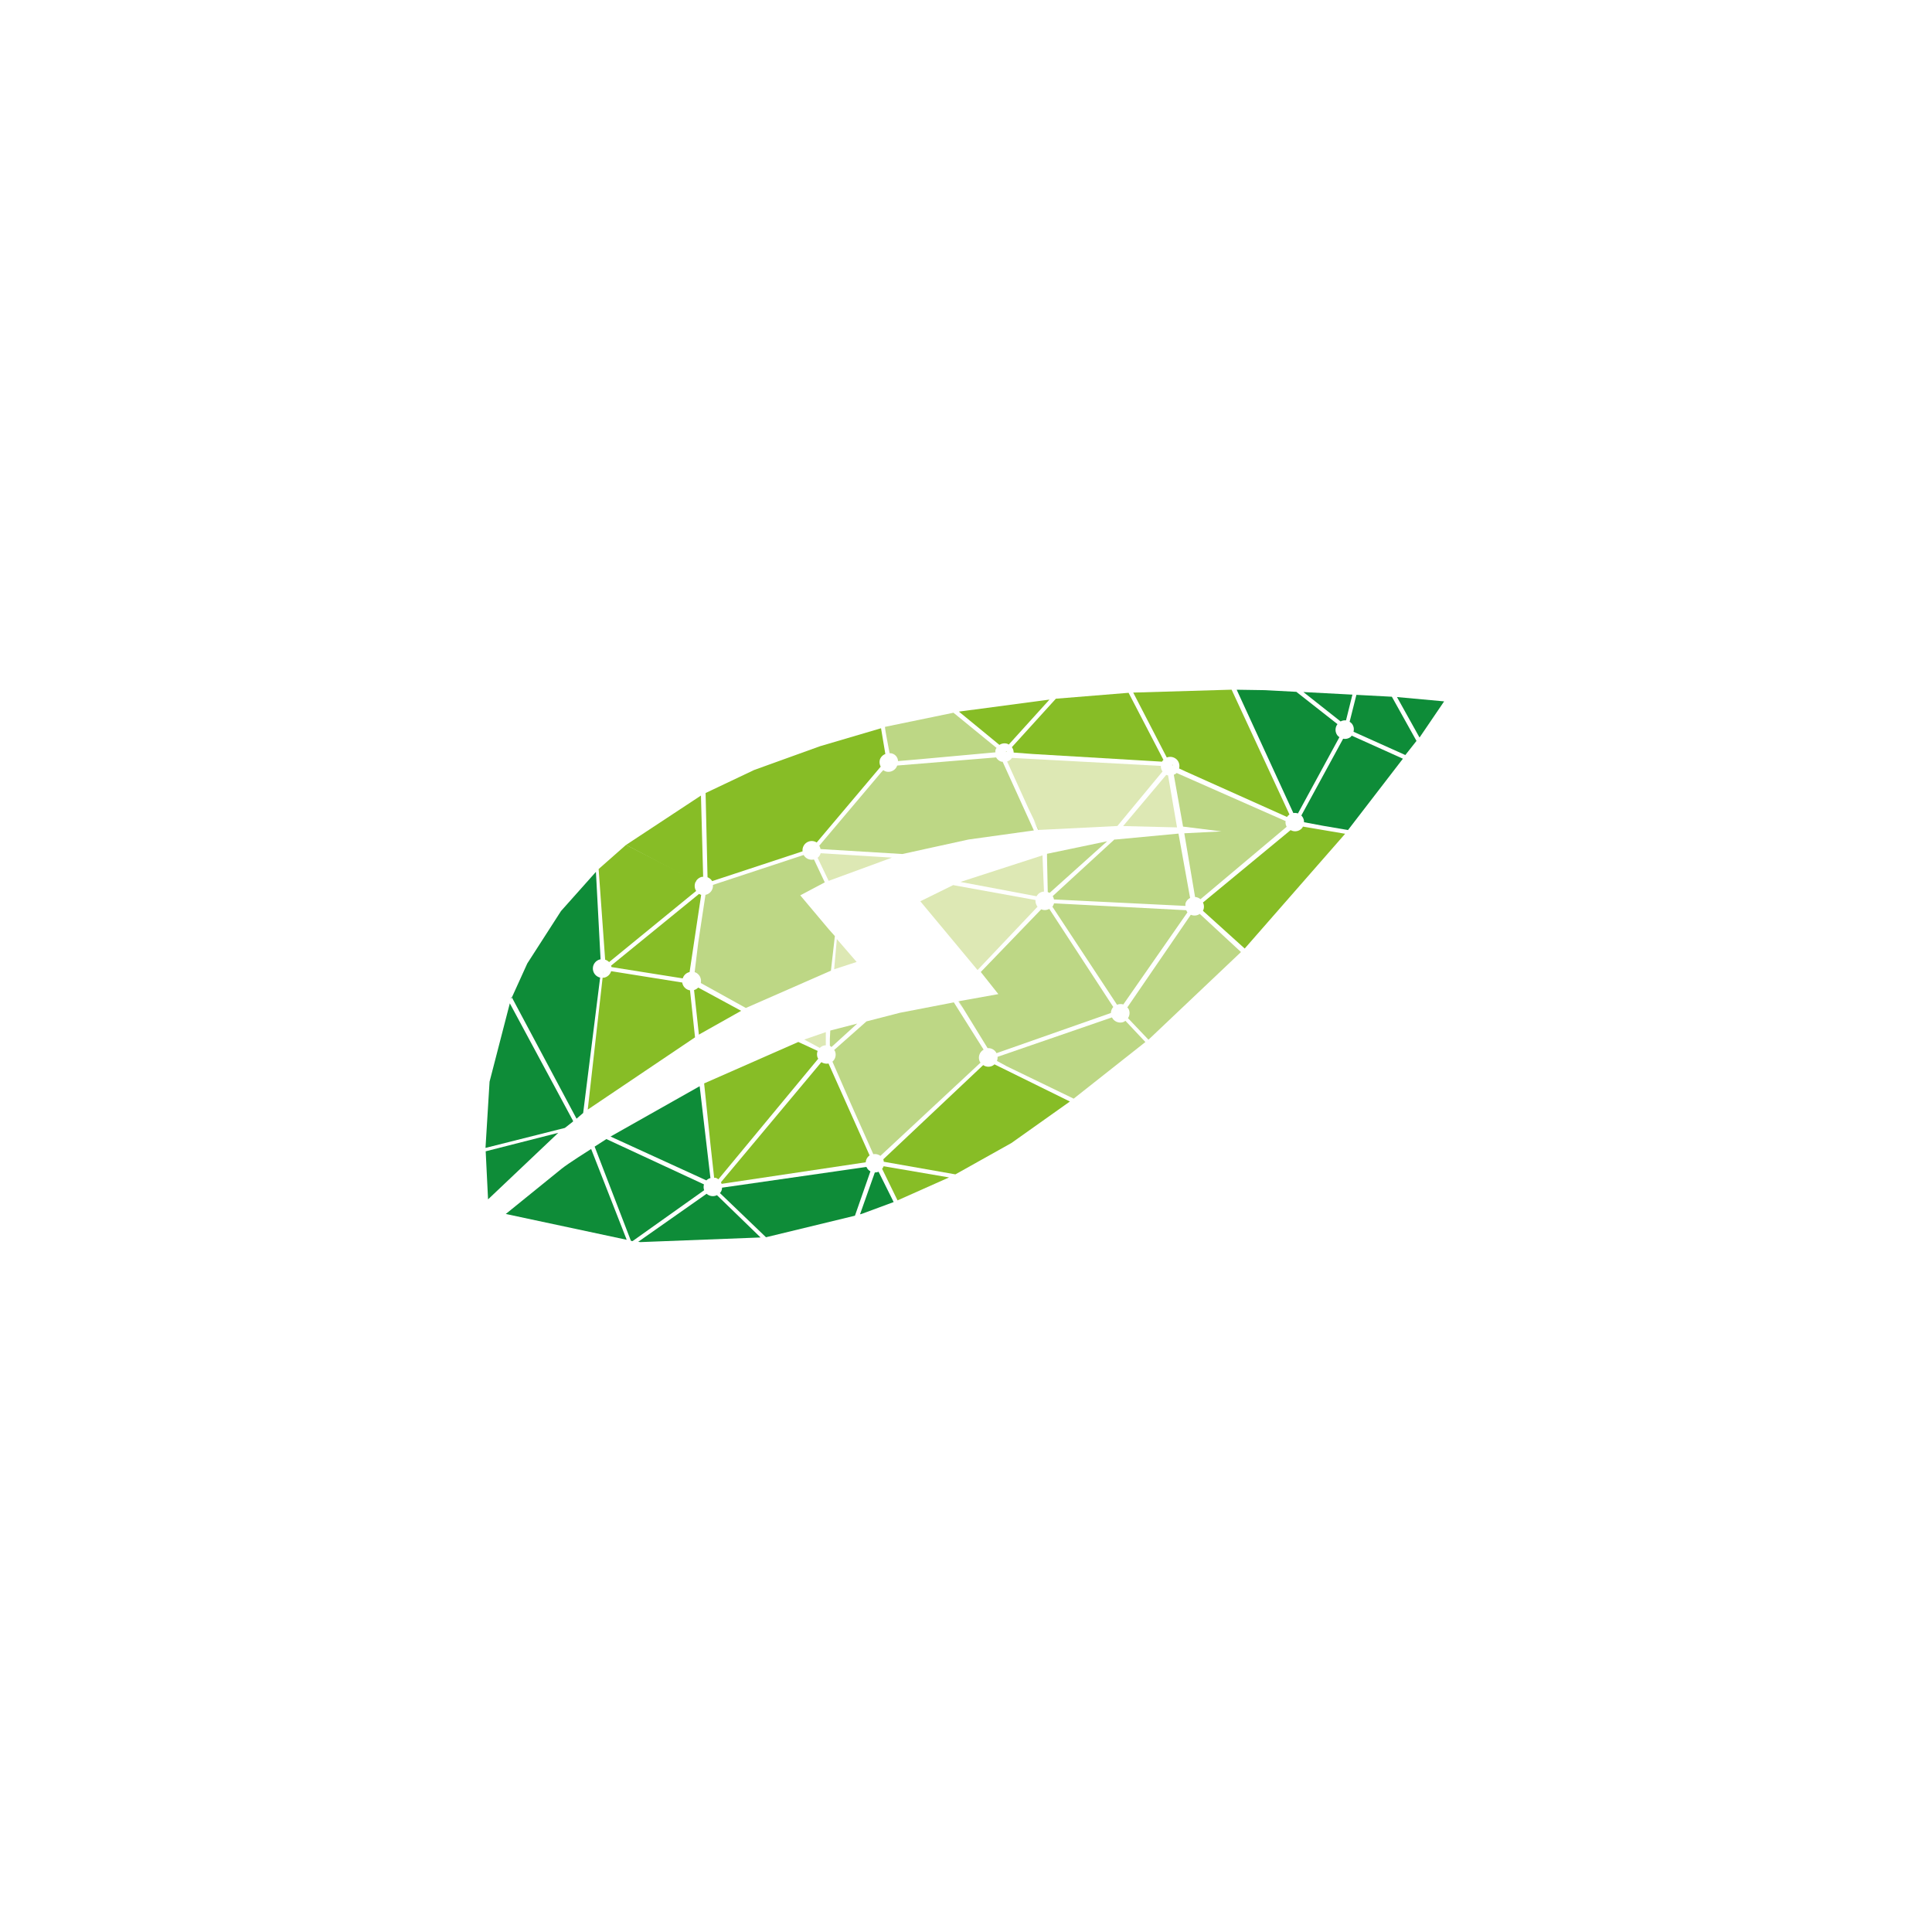 <?xml version="1.0" encoding="UTF-8" standalone="no"?>
<svg
   xmlns:dc="http://purl.org/dc/elements/1.1/"
   xmlns:cc="http://creativecommons.org/ns#"
   xmlns:rdf="http://www.w3.org/1999/02/22-rdf-syntax-ns#"
   xmlns:svg="http://www.w3.org/2000/svg"
   xmlns="http://www.w3.org/2000/svg"
   xmlns:sodipodi="http://sodipodi.sourceforge.net/DTD/sodipodi-0.dtd"
   xmlns:inkscape="http://www.inkscape.org/namespaces/inkscape"
   id="Ebene_1"
   data-name="Ebene 1"
   viewBox="0 0 256 256"
   version="1.1"
   sodipodi:docname="appicon.svg"
   width="256"
   height="256"
   inkscape:version="1.0.1 (1.0.1+r74)">
  <sodipodi:namedview
     pagecolor="#ffffff"
     bordercolor="#666666"
     borderopacity="1"
     objecttolerance="10"
     gridtolerance="10"
     guidetolerance="10"
     inkscape:pageopacity="0"
     inkscape:pageshadow="2"
     inkscape:window-width="1380"
     inkscape:window-height="873"
     id="namedview149"
     showgrid="true"
     inkscape:zoom="1.9114552"
     inkscape:cx="123.19118"
     inkscape:cy="126.76518"
     inkscape:window-x="60"
     inkscape:window-y="27"
     inkscape:window-maximized="1"
     inkscape:current-layer="Ebene_1"
     inkscape:document-rotation="0">
    <inkscape:grid
       type="xygrid"
       id="grid885" />
  </sodipodi:namedview>
  <defs
     id="defs4">
    <style
       id="style2">.cls-1,.cls-4{fill:#87bd26;}.cls-2{fill:#184d25;}.cls-3{fill:#dde8b4;}.cls-3,.cls-4,.cls-5,.cls-6{fill-rule:evenodd;}.cls-5{fill:#bdd785;}.cls-6,.cls-7{fill:#0e8c38;}</style>
  </defs>
  <g
     id="g1030"
     transform="matrix(0.714,0,0,0.714,-261.014,91.371)">
    <polygon
       class="cls-3"
       points="583.08,14.04 583.24,14.11 583.23,13.95 583.11,13.94 "
       id="polygon40" />
    <path
       class="cls-3"
       d="m 686.13,259 -8,9.5 10,0.25 -1.66,-9.65 a 1.72,1.72 0 0 1 -0.34,-0.1 z"
       transform="translate(-104.13,-243.17)"
       id="path42" />
    <path
       class="cls-3"
       d="m 685.13,257.34 -27.63,-1.49 a 1.66,1.66 0 0 1 -0.9,0.66 l 3.95,8.71 1.93,4 14.58,-0.73 8.38,-10.12 a 1.71,1.71 0 0 1 -0.31,-1.03 z"
       transform="translate(-104.13,-243.17)"
       id="path44" />
    <path
       class="cls-3"
       d="m 662.24,283.46 a 1.76,1.76 0 0 1 -0.37,-1.23 l -15.29,-2.77 -6.09,3 10.62,12.76 11.13,-11.75 z"
       transform="translate(-104.13,-243.17)"
       id="path46" />
    <path
       class="cls-3"
       d="m 662.51,281 a 1.71,1.71 0 0 1 0.93,-0.34 l -0.28,-6.72 -15.22,4.93 14.13,2.66 a 1.86,1.86 0 0 1 0.44,-0.53 z"
       transform="translate(-104.13,-243.17)"
       id="path48" />
    <polygon
       class="cls-3"
       points="524.54,50.55 520.87,46.3 520.37,51.91 "
       id="polygon50" />
    <path
       class="cls-3"
       d="m 622,273.54 a 1.72,1.72 0 0 1 -0.57,0.85 l 2.05,4.28 11.74,-4.31 z"
       transform="translate(-104.13,-243.17)"
       id="path52" />
    <path
       class="cls-3"
       d="m 621.84,309.67 a 1.9,1.9 0 0 1 0.55,-0.37 1.59,1.59 0 0 1 0.56,-0.11 v -2.45 l -4,1.38 2.86,1.54 z"
       transform="translate(-104.13,-243.17)"
       id="path54" />
    <path
       class="cls-4"
       d="m 600,277.92 h 0.19 l -0.41,-15.08 -13.9,9.16 12.94,6.81 a 1.7,1.7 0 0 1 1.18,-0.89 z"
       transform="translate(-104.13,-243.17)"
       id="path56" />
    <path
       class="cls-4"
       d="m 598.88,278.68 -13,-6.69 -5.09,4.49 1.21,16.82 a 1.69,1.69 0 0 1 0.73,0.45 l 16.16,-13.21 a 1.71,1.71 0 0 1 -0.24,-0.59 1.79,1.79 0 0 1 0.23,-1.27 z"
       transform="translate(-104.13,-243.17)"
       id="path58" />
    <path
       class="cls-4"
       d="m 596.32,297.61 v -0.07 l -13.21,-2.11 a 1.73,1.73 0 0 1 -1.32,1.21 2.25,2.25 0 0 1 -0.26,0 l -2.76,24.48 19.91,-13.41 -0.93,-8.72 a 1.72,1.72 0 0 1 -1.43,-1.38 z"
       transform="translate(-104.13,-243.17)"
       id="path60" />
    <path
       class="cls-4"
       d="m 596.4,296.77 a 1.7,1.7 0 0 1 1.27,-1.17 l 2.15,-14.33 a 2,2 0 0 1 -0.39,-0.18 l -16.34,13.32 a 1.31,1.31 0 0 1 0.08,0.21 c 0,0 0,0 0,0.05 z"
       transform="translate(-104.13,-243.17)"
       id="path62" />
    <path
       class="cls-4"
       d="m 599.27,298.47 a 1.78,1.78 0 0 1 -0.77,0.47 l 0.9,8.28 0.18,-0.12 7.66,-4.31 z"
       transform="translate(-104.13,-243.17)"
       id="path64" />
    <path
       class="cls-4"
       d="m 633,256.13 a 1.71,1.71 0 0 1 1,-1 l -0.8,-4.78 -11.31,3.33 -12.25,4.42 -9,4.27 L 601,278 a 1.79,1.79 0 0 1 0.86,0.72 l 16.78,-5.53 a 1.71,1.71 0 0 1 2.62,-1.64 l 11.88,-14.08 A 1.74,1.74 0 0 1 633,256.13 Z"
       transform="translate(-104.13,-243.17)"
       id="path66" />
    <path
       class="cls-4"
       d="m 656.63,253.23 a 1.17,1.17 0 0 1 0.27,0.15 l 7.56,-8.35 -16.81,2.23 7.52,6.18 a 1.71,1.71 0 0 1 1.46,-0.21 z"
       transform="translate(-104.13,-243.17)"
       id="path68" />
    <path
       class="cls-4"
       d="m 685.61,256.22 -6.47,-12.45 -13.41,1.09 h -0.08 l -8.17,9 a 1.7,1.7 0 0 1 0.33,1 l 3.6,0.27 23.93,1.42 a 1.31,1.31 0 0 1 0.27,-0.33 z"
       transform="translate(-104.13,-243.17)"
       id="path70" />
    <path
       class="cls-4"
       d="m 708.62,266.69 a 2,2 0 0 1 0.38,-0.33 l -10.5,-22.65 -0.24,-0.52 -18.26,0.54 6.23,12.05 a 1.74,1.74 0 0 1 1.93,0.46 1.71,1.71 0 0 1 0.35,1.57 l 1.16,0.54 18.89,8.47 a 0.75,0.75 0 0 1 0.06,-0.13 z"
       transform="translate(-104.13,-243.17)"
       id="path72" />
    <path
       class="cls-4"
       d="m 711.49,268.6 v 0 a 1.13,1.13 0 0 1 -0.11,0.22 1.7,1.7 0 0 1 -2.17,0.43 l -16.27,13.44 a 1.7,1.7 0 0 1 0,1.54 l 7.75,7 18.64,-21.3 z"
       transform="translate(-104.13,-243.17)"
       id="path74" />
    <path
       class="cls-4"
       d="m 654.25,312.72 a 1.49,1.49 0 0 1 -0.49,0.32 1.69,1.69 0 0 1 -1.6,-0.18 l -18.53,17.47 c 0,0 0,0 0,0.06 a 1.86,1.86 0 0 1 0.08,0.41 l 13.29,2.34 10.4,-5.82 10.85,-7.7 z"
       transform="translate(-104.13,-243.17)"
       id="path76" />
    <path
       class="cls-4"
       d="m 633.68,331.63 a 1.55,1.55 0 0 1 -0.28,0.48 l 2.86,5.86 9.56,-4.26 z"
       transform="translate(-104.13,-243.17)"
       id="path78" />
    <path
       class="cls-4"
       d="m 602.23,333.79 a 1.12,1.12 0 0 1 0.32,0 1.74,1.74 0 0 1 0.46,0.27 l 18.54,-22.39 a 1.21,1.21 0 0 1 -0.1,-0.14 1.77,1.77 0 0 1 -0.13,-0.67 1.68,1.68 0 0 1 0.12,-0.63 l -3.59,-1.66 -17.48,7.69 1.19,11.45 z"
       transform="translate(-104.13,-243.17)"
       id="path80" />
    <path
       class="cls-4"
       d="m 623.45,312.56 v 0 a 1.47,1.47 0 0 1 -0.69,0 v 0 a 1.63,1.63 0 0 1 -0.63,-0.25 l -18.64,22.29 a 1.34,1.34 0 0 1 0.12,0.3 l 26.75,-4 a 1.72,1.72 0 0 1 0.72,-1.28 z"
       transform="translate(-104.13,-243.17)"
       id="path82" />
    <polygon
       class="cls-5"
       points="558.35,26.01 557.4,24.22 558.22,26.03 "
       id="polygon84" />
    <polygon
       class="cls-5"
       points="552.45,11.56 552.33,11.47 552.19,11.59 "
       id="polygon86" />
    <polygon
       class="cls-5"
       points="543.52,57.84 543.43,57.86 544.22,59.13 "
       id="polygon88" />
    <path
       class="cls-5"
       d="m 623.54,287.7 v 0 l -5.33,-6.34 4.55,-2.41 -2,-4.23 c 0,0 -0.07,0 -0.11,0 a 1.71,1.71 0 0 1 -1.81,-0.85 L 602,279.42 a 1.71,1.71 0 0 1 -1.38,1.84 v 0 l -1.34,8.83 -0.67,5.52 a 1.69,1.69 0 0 1 1.14,1.29 1.78,1.78 0 0 1 0,0.73 l 8.36,4.63 15.79,-6.92 0.73,-6.42 z"
       transform="translate(-104.13,-243.17)"
       id="path90" />
    <path
       class="cls-5"
       d="m 654.45,254.34 a 1.41,1.41 0 0 1 0.19,-0.34 l -8,-6.53 -12.7,2.62 c -0.06,0.16 0.49,3 0.85,4.89 a 1.52,1.52 0 0 1 1.56,1.46 l 3.67,-0.31 14.41,-1.31 a 1.58,1.58 0 0 1 0.02,-0.48 z"
       transform="translate(-104.13,-243.17)"
       id="path92" />
    <path
       class="cls-5"
       d="m 661.56,269.31 -5.8,-12.75 h -0.2 a 1.7,1.7 0 0 1 -1,-0.8 l -18.36,1.51 a 1.73,1.73 0 0 1 -2.17,1.08 1.5,1.5 0 0 1 -0.41,-0.23 l -0.41,0.44 -11.48,13.59 a 1.86,1.86 0 0 1 0.24,0.62 c 0,0 0,0 0,0 l 15.19,0.92 12.27,-2.69 v 0 z"
       transform="translate(-104.13,-243.17)"
       id="path94" />
    <path
       class="cls-5"
       d="m 691.48,281.67 a 1.68,1.68 0 0 1 1,0.41 l 16,-13.45 a 1.66,1.66 0 0 1 -0.2,-1.05 l -20.25,-8.94 a 0.1,0.1 0 0 0 0,0.05 1.81,1.81 0 0 1 -0.5,0.29 l 1.72,9.62 7.13,0.89 -6.9,0.35 z"
       transform="translate(-104.13,-243.17)"
       id="path96" />
    <path
       class="cls-5"
       d="m 664.14,280.76 a 2.13,2.13 0 0 1 0.35,0.14 l 10.67,-9.58 -11.16,2.33 v 0.63 z"
       transform="translate(-104.13,-243.17)"
       id="path98" />
    <path
       class="cls-5"
       d="m 678.16,301.61 11.9,-17.09 v 0 a 1.53,1.53 0 0 1 -0.21,-0.4 l -24.55,-1.28 a 1.55,1.55 0 0 1 -0.3,0.62 l 12,18.21 a 1.68,1.68 0 0 1 1.16,-0.06 z"
       transform="translate(-104.13,-243.17)"
       id="path100" />
    <path
       class="cls-5"
       d="m 692.35,284.8 a 1.7,1.7 0 0 1 -1.66,0.16 l -11.78,17.19 a 1.75,1.75 0 0 1 0.29,0.42 1.73,1.73 0 0 1 -0.17,1.58 l 3.8,4 v 0 L 700,291.88 Z"
       transform="translate(-104.13,-243.17)"
       id="path102" />
    <path
       class="cls-5"
       d="m 664.42,283.87 a 1.67,1.67 0 0 1 -1.49,0.08 l -11.22,11.63 3.26,4.11 -7.31,1.31 0.25,0.46 5.07,8.26 a 1.7,1.7 0 0 1 1.65,0.93 l 21.23,-7.46 a 1.76,1.76 0 0 1 0.44,-1.11 z"
       transform="translate(-104.13,-243.17)"
       id="path104" />
    <path
       class="cls-5"
       d="m 678.55,304.64 a 2,2 0 0 1 -0.3,0.2 1.72,1.72 0 0 1 -2.19,-0.83 l -21.24,7.32 a 1.74,1.74 0 0 1 -0.11,0.76 l 1.84,1 12.4,6 13.31,-10.51 z"
       transform="translate(-104.13,-243.17)"
       id="path106" />
    <path
       class="cls-5"
       d="m 624,309.51 4.78,-4.35 -5,1.29 -0.08,1.55 v 1.27 a 1.72,1.72 0 0 1 0.3,0.24 z"
       transform="translate(-104.13,-243.17)"
       id="path108" />
    <path
       class="cls-5"
       d="m 652.24,310 -5.53,-8.78 -10,1.93 -6.21,1.6 -6,5.31 a 1.21,1.21 0 0 1 0.15,0.22 1.7,1.7 0 0 1 -0.47,1.94 l 3.47,7.93 4.12,9.25 a 1.7,1.7 0 0 1 1.31,0.31 l 18.59,-17.31 a 1.59,1.59 0 0 1 -0.18,-0.27 1.71,1.71 0 0 1 0.75,-2.13 z"
       transform="translate(-104.13,-243.17)"
       id="path110" />
    <path
       class="cls-5"
       d="m 665.29,282.12 24.41,1.2 a 1.5,1.5 0 0 1 0,-0.47 1.68,1.68 0 0 1 0.86,-1 L 688.4,269.9 676.7,271 h -0.2 l -11.44,10.5 v 0 a 1.87,1.87 0 0 1 0.23,0.62 z"
       transform="translate(-104.13,-243.17)"
       id="path112" />
    <polygon
       class="cls-6"
       points="456.14,94.61 469.17,82.26 455.7,85.69 "
       id="polygon114" />
    <polygon
       class="cls-6"
       points="477.53,52.34 477.53,52.27 477.45,52.92 "
       id="polygon116" />
    <polygon
       class="cls-6"
       points="477.52,52.2 477.52,52.15 477.51,52.17 "
       id="polygon118" />
    <polygon
       class="cls-6"
       points="629.07,8.81 627.26,5.73 629.07,8.81 633.57,2.19 624.82,1.39 629,8.9 "
       id="polygon120" />
    <path
       class="cls-6"
       d="m 586,345.28 -6.6,-16.85 c 0,0 -4.26,2.67 -5.51,3.69 l -10.33,8.37 z"
       transform="translate(-104.13,-243.17)"
       id="path122" />
    <path
       class="cls-6"
       d="m 720.55,251.72 a 2.31,2.31 0 0 1 -0.2,0.24 1.69,1.69 0 0 1 -1.39,0.33 l -7.76,14.25 a 1.72,1.72 0 0 1 0.5,1.25 l 3.53,0.66 4.63,0.79 10.19,-13.24 z"
       transform="translate(-104.13,-243.17)"
       id="path124" />
    <path
       class="cls-6"
       d="m 717.91,251.69 a 1.71,1.71 0 0 1 0,-2.1 l -7.64,-6 -5.83,-0.31 v 0 l -5.24,-0.08 10.52,22.89 a 1.75,1.75 0 0 1 0.85,0.07 l 7.7,-14.16 a 1.54,1.54 0 0 1 -0.36,-0.31 z"
       transform="translate(-104.13,-243.17)"
       id="path126" />
    <path
       class="cls-6"
       d="m 711.58,243.63 6.91,5.46 a 1.69,1.69 0 0 1 1,-0.2 l 1.19,-4.78 z"
       transform="translate(-104.13,-243.17)"
       id="path128" />
    <path
       class="cls-6"
       d="m 728,244.5 -6.58,-0.35 -1.26,5 a 1.74,1.74 0 0 1 0.42,0.35 1.7,1.7 0 0 1 0.3,1.5 l 9.62,4.32 2.07,-2.62 z"
       transform="translate(-104.13,-243.17)"
       id="path130" />
    <path
       class="cls-6"
       d="m 632.74,332.65 v 0 a 1.52,1.52 0 0 1 -0.69,0.13 l -2.75,7.77 0.3,-0.07 v 0 l 5.94,-2.2 z"
       transform="translate(-104.13,-243.17)"
       id="path132" />
    <path
       class="cls-6"
       d="m 601.54,333.83 -2,-17.05 -16.54,9.34 17.79,8.14 a 1.64,1.64 0 0 1 0.75,-0.43 z"
       transform="translate(-104.13,-243.17)"
       id="path134" />
    <path
       class="cls-6"
       d="m 630.49,331.76 -26.8,3.85 a 1.39,1.39 0 0 1 -0.39,1 l 8.55,8.2 16.51,-4 2.87,-8.23 a 1.7,1.7 0 0 1 -0.74,-0.82 z"
       transform="translate(-104.13,-243.17)"
       id="path136" />
    <path
       class="cls-6"
       d="m 602.75,337 a 1.72,1.72 0 0 1 -1.32,0.09 1.79,1.79 0 0 1 -0.6,-0.35 l -12.7,8.92 0.43,0.05 v 0 l 22.28,-0.86 z"
       transform="translate(-104.13,-243.17)"
       id="path138" />
    <path
       class="cls-6"
       d="m 600.34,335 -18.11,-8.41 -2.18,1.4 6.73,17.48 0.3,0.06 13.3,-9.45 A 1.73,1.73 0 0 1 600.34,335 Z"
       transform="translate(-104.13,-243.17)"
       id="path140" />
    <path
       class="cls-6"
       d="m 576.05,323.22 -11.74,-21.82 -3.76,14.54 -0.75,12.23 v 0 0.06 l 14.73,-3.71 1.5,-1.18 a 0.5,0.5 0 0 1 0.02,-0.12 z"
       transform="translate(-104.13,-243.17)"
       id="path142" />
    <polygon
       class="cls-7"
       points="460.56,57.1 460.5,57 460.36,57.54 "
       id="polygon144" />
    <path
       class="cls-7"
       d="m 577.92,321.75 3.15,-25.13 a 1.73,1.73 0 0 1 0.08,-3.39 v 0 l -0.86,-16.23 -6.48,7.27 -6.26,9.73 -2.86,6.3 12,22.51"
       transform="translate(-104.13,-243.17)"
       id="path146" />
  </g>
</svg>

